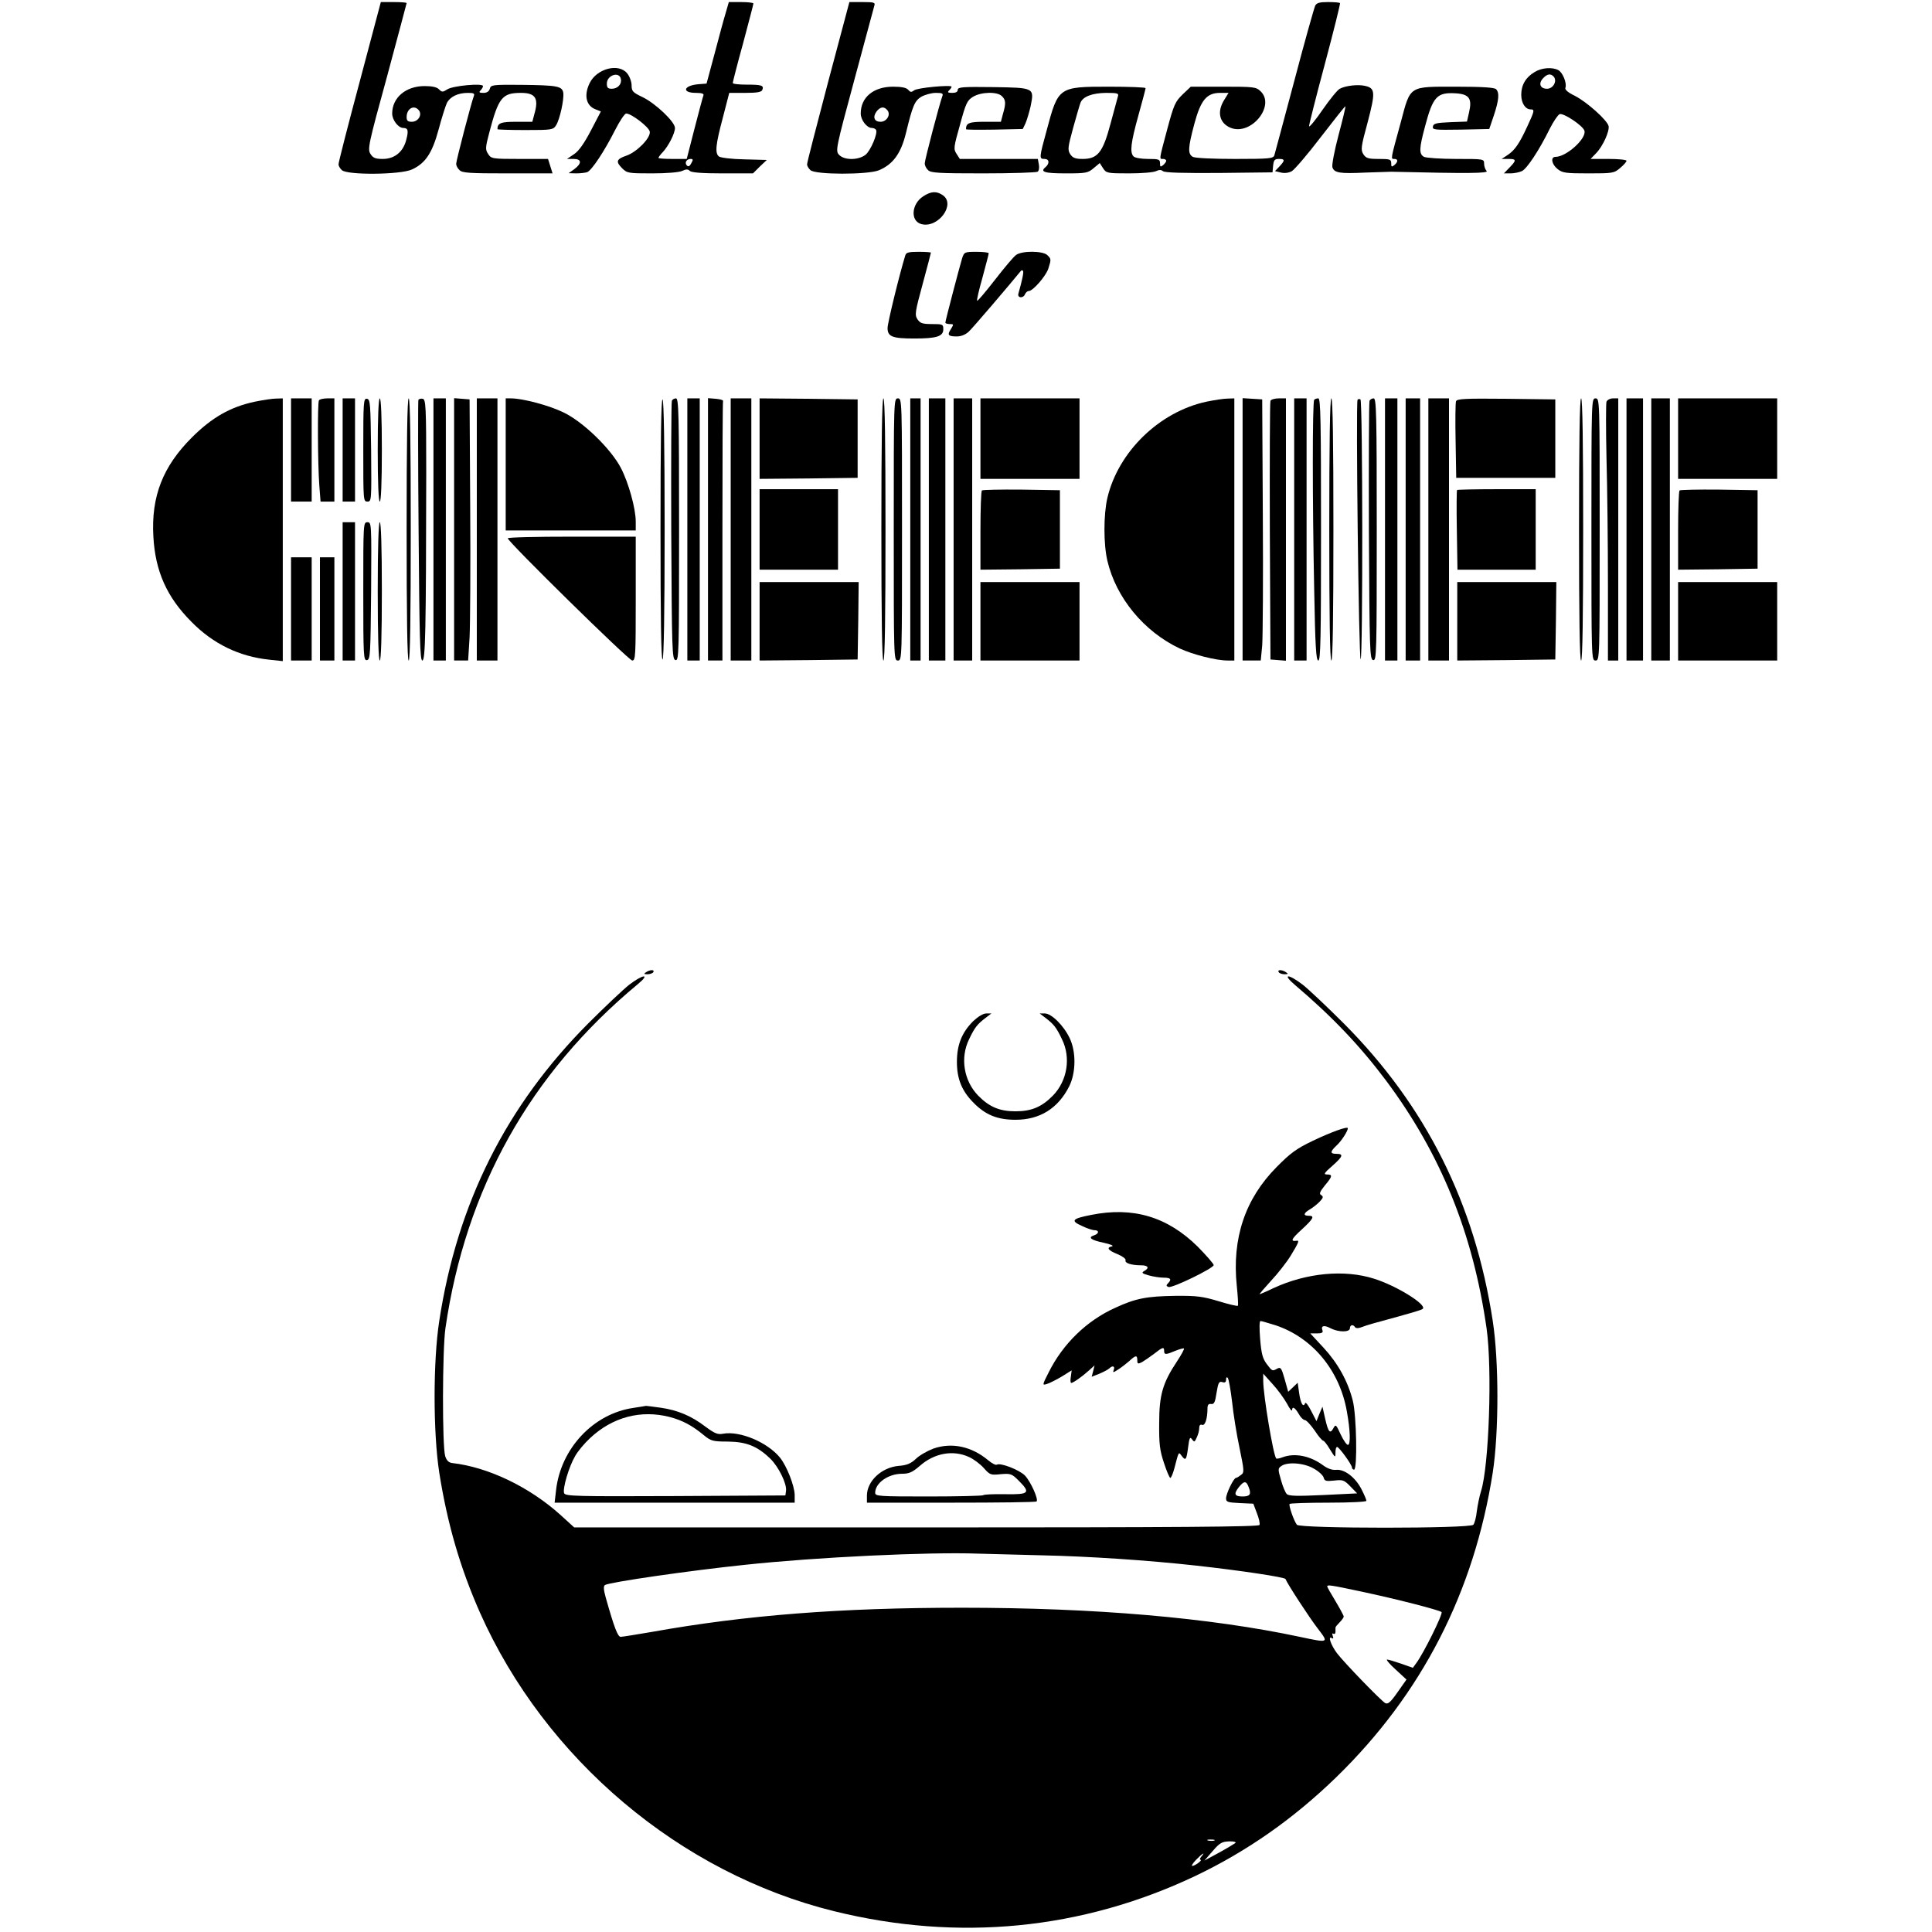 <?xml version="1.0" standalone="no"?>
<!DOCTYPE svg PUBLIC "-//W3C//DTD SVG 20010904//EN"
 "http://www.w3.org/TR/2001/REC-SVG-20010904/DTD/svg10.dtd">
<svg version="1.0" xmlns="http://www.w3.org/2000/svg"
 width="936pt" height="936pt" viewBox="0 0 936 936"
 preserveAspectRatio="xMidYMid meet">
<g transform="translate(0,936) scale(0.1,-0.1)"
fill="#000000" stroke="none">
<path d="M1742 8962 c-57 -213 -103 -392 -102 -399 0 -6 7 -19 16 -27 24 -25
284 -23 340 3 65 30 98 79 129 194 15 56 33 113 40 128 16 31 54 49 102 49 29
0 34 -3 28 -17 -12 -32 -85 -311 -85 -327 0 -8 7 -22 16 -30 13 -14 49 -16
233 -16 l218 0 -11 35 -11 35 -137 0 c-134 0 -138 1 -153 24 -14 21 -14 30 5
102 45 172 63 194 154 194 70 0 87 -26 65 -102 l-10 -38 -78 0 c-75 0 -91 -6
-91 -36 0 -2 61 -4 135 -4 129 0 135 1 149 23 18 28 39 124 35 157 -5 33 -29
37 -207 39 -136 1 -144 0 -149 -19 -4 -13 -14 -20 -31 -20 -20 0 -23 3 -14 12
7 7 12 16 12 21 0 15 -146 2 -173 -16 -22 -14 -26 -14 -40 0 -10 11 -34 16
-70 16 -91 0 -157 -56 -157 -133 0 -32 30 -70 54 -70 23 0 26 -13 14 -58 -15
-58 -56 -92 -114 -92 -35 0 -47 5 -59 24 -15 23 -11 44 80 375 52 194 95 354
95 356 0 3 -28 5 -62 5 l-63 0 -103 -388z m287 -136 c18 -22 -3 -56 -34 -56
-19 0 -25 5 -25 23 0 41 36 61 59 33z"/>
<path d="M3516 9298 c-9 -29 -33 -118 -54 -198 l-39 -145 -39 -3 c-73 -6 -83
-42 -12 -42 28 0 39 -4 36 -12 -3 -7 -22 -79 -43 -160 l-38 -148 -69 0 c-37 0
-68 2 -68 5 0 3 9 16 21 28 28 30 59 91 59 117 0 30 -95 120 -158 150 -46 22
-52 28 -52 56 0 17 -9 43 -21 58 -41 52 -149 24 -183 -48 -28 -59 -16 -109 30
-126 l25 -10 -48 -92 c-33 -63 -59 -100 -82 -115 l-34 -23 32 0 c39 0 41 -21
4 -49 l-28 -20 37 -1 c20 0 44 3 53 6 22 9 83 101 134 202 23 45 47 82 55 82
25 0 111 -66 114 -88 5 -30 -63 -99 -113 -116 -49 -17 -53 -29 -21 -61 24 -24
30 -25 145 -25 71 0 131 5 146 12 19 9 28 9 37 0 8 -8 60 -12 159 -12 l147 0
33 33 34 32 -109 3 c-61 1 -116 8 -123 14 -20 16 -16 57 19 188 l31 120 78 0
c57 0 78 4 82 14 9 22 -2 26 -75 26 -37 0 -68 3 -68 8 0 4 22 91 50 192 27
102 50 188 50 193 0 4 -27 7 -60 7 l-59 0 -15 -52z m-508 -321 c5 -25 -16 -47
-44 -47 -19 0 -24 5 -24 25 0 41 61 61 68 22z m341 -408 c-7 -14 -14 -18 -21
-11 -13 13 -2 32 18 32 12 0 13 -4 3 -21z"/>
<path d="M4012 8963 c-56 -214 -103 -393 -102 -400 0 -6 7 -19 16 -27 22 -23
278 -23 332 -1 69 29 107 82 131 180 32 132 42 156 74 176 18 10 49 19 71 19
32 0 37 -3 31 -17 -13 -35 -85 -308 -85 -325 0 -9 7 -24 16 -32 13 -14 52 -16
267 -16 139 0 257 4 264 8 6 4 9 19 6 35 l-5 27 -189 0 -189 0 -16 25 c-15 23
-14 31 17 141 28 104 35 118 63 135 39 24 118 26 140 3 19 -18 20 -35 5 -86
l-10 -38 -78 0 c-76 0 -91 -6 -91 -36 0 -3 62 -3 137 -2 l138 3 13 27 c7 16
18 53 25 83 18 90 19 90 -182 93 -148 2 -171 0 -171 -13 0 -10 -9 -15 -27 -15
-21 0 -24 3 -15 12 7 7 12 14 12 18 0 10 -167 -5 -182 -18 -13 -10 -18 -9 -28
3 -9 10 -31 15 -73 15 -95 0 -157 -51 -157 -130 0 -32 30 -70 54 -70 8 0 17
-4 20 -9 10 -16 -26 -101 -51 -121 -35 -27 -103 -27 -128 0 -18 19 -16 30 74
363 51 188 94 350 97 360 5 15 -2 17 -58 17 l-63 0 -103 -387z m287 -137 c18
-21 -3 -56 -33 -56 -30 0 -39 22 -20 49 18 24 37 27 53 7z"/>
<path d="M6372 9333 c-5 -10 -51 -173 -101 -363 -51 -190 -94 -353 -97 -362
-5 -16 -23 -18 -190 -18 -109 0 -193 4 -205 10 -25 14 -24 43 7 159 31 116 60
151 125 151 l41 0 -21 -34 c-37 -59 -23 -114 33 -136 99 -37 216 109 143 178
-22 21 -33 22 -181 22 l-157 0 -39 -37 c-36 -35 -43 -49 -75 -169 -41 -153
-39 -144 -20 -144 8 0 15 -4 15 -9 0 -5 -7 -14 -15 -21 -13 -10 -15 -9 -15 9
0 19 -6 21 -58 21 -32 0 -63 5 -70 12 -19 19 -14 65 23 198 19 69 35 128 35
133 0 4 -80 7 -177 7 -245 0 -246 -1 -302 -211 -37 -135 -37 -139 -11 -139 24
0 26 -22 5 -40 -28 -23 -4 -30 100 -30 96 0 106 2 133 25 l30 25 16 -25 c16
-24 20 -25 127 -25 61 0 119 5 130 11 15 7 24 7 33 0 9 -8 97 -10 272 -9 l259
3 3 33 c3 26 7 32 28 32 30 0 30 -7 3 -36 l-22 -23 29 -7 c17 -4 37 -2 53 7
13 8 77 82 140 165 64 83 117 150 119 149 2 -2 -13 -64 -33 -139 -20 -75 -33
-145 -30 -156 9 -28 36 -32 161 -26 60 2 116 4 124 4 376 -9 474 -8 462 4 -6
6 -12 22 -12 35 0 23 -1 23 -136 23 -74 0 -144 5 -155 10 -25 14 -24 40 5 148
38 144 58 165 147 160 67 -4 82 -25 66 -93 l-10 -44 -81 -3 c-68 -3 -81 -6
-84 -21 -3 -16 7 -17 135 -15 l138 3 22 65 c25 75 28 111 11 128 -8 8 -66 12
-194 12 -230 0 -220 7 -267 -170 -51 -186 -50 -180 -32 -180 19 0 19 -14 0
-30 -13 -10 -15 -9 -15 9 0 19 -6 21 -60 21 -51 0 -62 3 -75 23 -13 21 -12 34
21 155 38 145 37 165 -13 176 -34 8 -95 1 -122 -14 -11 -5 -48 -51 -83 -101
-34 -50 -64 -86 -66 -81 -1 5 33 140 76 300 43 161 76 294 74 297 -3 3 -29 5
-58 5 -41 0 -55 -4 -62 -17z m-956 -440 c-3 -10 -19 -70 -36 -133 -37 -139
-62 -170 -135 -170 -35 0 -48 5 -60 23 -13 21 -12 32 14 127 16 58 32 113 36
123 12 29 56 46 123 47 56 0 63 -2 58 -17z"/>
<path d="M7435 9011 c-43 -25 -65 -63 -65 -110 0 -41 20 -71 46 -71 20 0 18
-8 -16 -81 -38 -83 -61 -117 -96 -140 l-29 -19 33 0 c39 0 40 -6 5 -42 l-27
-28 32 0 c17 0 42 5 55 11 24 11 83 99 136 207 18 35 39 66 47 69 18 7 112
-55 120 -80 12 -37 -87 -127 -140 -127 -25 0 -19 -36 10 -59 24 -19 40 -21
150 -21 117 0 124 1 153 26 17 14 31 30 31 35 0 5 -39 9 -87 9 l-87 0 27 28
c33 34 66 108 60 132 -8 29 -104 115 -162 145 -35 17 -51 31 -47 40 8 21 -13
74 -34 85 -29 16 -82 12 -115 -9z m93 -23 c17 -22 -4 -58 -33 -58 -33 0 -43
25 -20 50 21 23 38 25 53 8z"/>
<path d="M4473 8409 c-58 -37 -64 -121 -8 -135 81 -20 166 96 103 140 -30 21
-57 20 -95 -5z"/>
<path d="M4386 8123 c-29 -94 -86 -328 -86 -352 0 -42 23 -51 129 -51 109 0
141 10 141 45 0 24 -3 25 -55 25 -46 0 -57 4 -70 23 -14 21 -12 35 25 171 22
81 40 150 40 152 0 2 -27 4 -59 4 -48 0 -61 -3 -65 -17z"/>
<path d="M4661 8108 c-13 -43 -81 -302 -81 -311 0 -4 10 -7 21 -7 20 0 20 -1
6 -24 -19 -29 -14 -36 29 -36 20 0 42 9 57 23 18 16 198 227 254 296 2 2 6 2
9 -1 5 -5 -4 -46 -22 -110 -7 -22 24 -25 32 -3 4 8 11 15 18 15 20 0 83 72 95
109 14 44 14 47 -5 65 -21 21 -122 22 -151 1 -12 -8 -58 -63 -103 -121 -45
-58 -84 -104 -86 -101 -3 2 9 53 26 113 16 60 30 112 30 117 0 4 -27 7 -59 7
-58 0 -60 -1 -70 -32z"/>
<path d="M1235 7414 c-118 -25 -208 -76 -306 -174 -140 -140 -197 -285 -186
-479 9 -168 65 -294 185 -414 105 -107 232 -168 377 -183 l65 -7 0 637 0 636
-32 -1 c-18 0 -64 -7 -103 -15z"/>
<path d="M1410 7180 l0 -250 50 0 50 0 0 250 0 250 -50 0 -50 0 0 -250z"/>
<path d="M1545 7420 c-7 -12 -6 -304 2 -412 l6 -78 33 0 34 0 0 250 0 250 -34
0 c-19 0 -38 -4 -41 -10z"/>
<path d="M1660 7180 l0 -250 30 0 30 0 0 250 0 250 -30 0 -30 0 0 -250z"/>
<path d="M1760 7181 c0 -245 0 -251 20 -251 20 0 20 5 18 247 -3 227 -4 248
-20 251 -17 3 -18 -14 -18 -247z"/>
<path d="M1830 7180 c0 -160 4 -250 10 -250 6 0 10 90 10 250 0 160 -4 250
-10 250 -6 0 -10 -90 -10 -250z"/>
<path d="M1970 6795 c0 -417 3 -635 10 -635 7 0 10 218 10 635 0 417 -3 635
-10 635 -7 0 -10 -218 -10 -635z"/>
<path d="M2027 7423 c-2 -4 -2 -290 1 -635 4 -523 7 -628 18 -628 15 0 18 136
19 905 0 327 -2 360 -17 363 -9 2 -18 -1 -21 -5z"/>
<path d="M2100 6795 l0 -635 30 0 30 0 0 635 0 635 -30 0 -30 0 0 -635z"/>
<path d="M2200 6796 l0 -636 34 0 34 0 7 113 c3 61 5 346 3 632 l-3 520 -37 3
-38 3 0 -635z"/>
<path d="M2310 6795 l0 -635 50 0 50 0 0 635 0 635 -50 0 -50 0 0 -635z"/>
<path d="M2450 7110 l0 -320 315 0 315 0 0 43 c0 64 -35 189 -72 260 -48 92
-182 223 -278 269 -70 34 -197 68 -255 68 l-25 0 0 -320z"/>
<path d="M3200 6795 c0 -422 3 -634 10 -630 6 4 10 225 10 630 0 405 -4 626
-10 630 -7 4 -10 -208 -10 -630z"/>
<path d="M3255 7418 c-3 -7 -4 -292 -3 -633 3 -581 4 -620 21 -623 16 -3 17
32 17 632 0 564 -2 636 -15 636 -9 0 -18 -6 -20 -12z"/>
<path d="M3330 6795 l0 -635 30 0 30 0 0 635 0 635 -30 0 -30 0 0 -635z"/>
<path d="M3430 6796 l0 -636 35 0 35 0 0 625 c0 344 1 628 3 633 1 4 -15 8
-35 10 l-38 3 0 -635z"/>
<path d="M3540 6795 l0 -635 50 0 50 0 0 635 0 635 -50 0 -50 0 0 -635z"/>
<path d="M3680 7235 l0 -195 238 2 237 3 0 190 0 190 -237 3 -238 2 0 -195z"/>
<path d="M4270 6795 c0 -417 3 -635 10 -635 7 0 10 218 10 635 0 417 -3 635
-10 635 -7 0 -10 -218 -10 -635z"/>
<path d="M4330 6795 c0 -628 0 -635 20 -635 20 0 20 7 20 635 0 628 0 635 -20
635 -20 0 -20 -7 -20 -635z"/>
<path d="M4410 6795 l0 -635 25 0 25 0 0 635 0 635 -25 0 -25 0 0 -635z"/>
<path d="M4500 6795 l0 -635 40 0 40 0 0 635 0 635 -40 0 -40 0 0 -635z"/>
<path d="M4620 6795 l0 -635 45 0 45 0 0 635 0 635 -45 0 -45 0 0 -635z"/>
<path d="M4750 7235 l0 -195 240 0 240 0 0 195 0 195 -240 0 -240 0 0 -195z"/>
<path d="M5845 7414 c-228 -49 -427 -242 -480 -466 -19 -81 -19 -225 0 -305
42 -179 177 -343 351 -425 63 -29 175 -58 232 -58 l32 0 0 635 0 635 -32 -1
c-18 0 -64 -7 -103 -15z"/>
<path d="M6020 6796 l0 -636 44 0 44 0 7 73 c3 39 5 324 3 632 l-3 560 -47 3
-48 3 0 -635z"/>
<path d="M6155 7418 c-3 -7 -4 -292 -3 -633 l3 -620 38 -3 37 -3 0 635 0 636
-35 0 c-20 0 -38 -6 -40 -12z"/>
<path d="M6270 6795 l0 -635 30 0 30 0 0 635 0 635 -30 0 -30 0 0 -635z"/>
<path d="M6367 7423 c-9 -8 -9 -490 0 -925 5 -272 9 -338 20 -338 11 0 13 111
13 635 0 522 -2 635 -13 635 -8 0 -17 -3 -20 -7z"/>
<path d="M6440 6795 c0 -417 3 -635 10 -635 7 0 10 218 10 635 0 417 -3 635
-10 635 -7 0 -10 -218 -10 -635z"/>
<path d="M6577 7423 c-9 -14 6 -1262 15 -1257 11 7 10 1251 -1 1259 -5 3 -12
2 -14 -2z"/>
<path d="M6635 7418 c-3 -7 -4 -292 -3 -633 3 -581 4 -620 21 -623 16 -3 17
32 17 632 0 564 -2 636 -15 636 -9 0 -18 -6 -20 -12z"/>
<path d="M6710 6795 l0 -635 30 0 30 0 0 635 0 635 -30 0 -30 0 0 -635z"/>
<path d="M6810 6795 l0 -635 35 0 35 0 0 635 0 635 -35 0 -35 0 0 -635z"/>
<path d="M6920 6795 l0 -635 50 0 50 0 0 635 0 635 -50 0 -50 0 0 -635z"/>
<path d="M7054 7416 c-3 -9 -4 -95 -2 -193 l3 -178 240 0 240 0 0 190 0 190
-238 3 c-202 2 -238 0 -243 -12z"/>
<path d="M7650 6795 c0 -417 3 -635 10 -635 7 0 10 218 10 635 0 417 -3 635
-10 635 -7 0 -10 -218 -10 -635z"/>
<path d="M7710 6795 c0 -628 0 -635 20 -635 20 0 20 7 20 635 0 628 0 635 -20
635 -20 0 -20 -7 -20 -635z"/>
<path d="M7783 7414 c-3 -9 -3 -132 0 -273 4 -141 7 -419 7 -618 l0 -363 25 0
25 0 0 635 0 635 -25 0 c-14 0 -28 -7 -32 -16z"/>
<path d="M7880 6795 l0 -635 40 0 40 0 0 635 0 635 -40 0 -40 0 0 -635z"/>
<path d="M8000 6795 l0 -635 45 0 45 0 0 635 0 635 -45 0 -45 0 0 -635z"/>
<path d="M8130 7235 l0 -195 240 0 240 0 0 195 0 195 -240 0 -240 0 0 -195z"/>
<path d="M3680 6795 l0 -195 190 0 190 0 0 195 0 195 -190 0 -190 0 0 -195z"/>
<path d="M4757 6984 c-4 -4 -7 -92 -7 -196 l0 -188 193 2 192 3 0 190 0 190
-186 3 c-102 1 -188 -1 -192 -4z"/>
<path d="M7059 6986 c-2 -2 -3 -90 -1 -195 l3 -191 189 0 190 0 0 195 0 195
-188 0 c-104 0 -191 -2 -193 -4z"/>
<path d="M8137 6984 c-4 -4 -7 -92 -7 -196 l0 -188 193 2 192 3 0 190 0 190
-186 3 c-102 1 -188 -1 -192 -4z"/>
<path d="M1660 6495 l0 -335 30 0 30 0 0 335 0 335 -30 0 -30 0 0 -335z"/>
<path d="M1760 6494 c0 -314 1 -335 18 -332 16 3 17 28 20 336 2 327 2 332
-18 332 -20 0 -20 -6 -20 -336z"/>
<path d="M1830 6495 c0 -217 4 -335 10 -335 6 0 10 118 10 335 0 217 -4 335
-10 335 -6 0 -10 -118 -10 -335z"/>
<path d="M2460 6752 c0 -16 586 -592 603 -592 16 0 17 21 17 300 l0 300 -310
0 c-170 0 -310 -3 -310 -8z"/>
<path d="M1410 6410 l0 -250 50 0 50 0 0 250 0 250 -50 0 -50 0 0 -250z"/>
<path d="M1550 6410 l0 -250 35 0 35 0 0 250 0 250 -35 0 -35 0 0 -250z"/>
<path d="M3680 6350 l0 -190 238 2 237 3 3 188 2 187 -240 0 -240 0 0 -190z"/>
<path d="M4750 6350 l0 -190 240 0 240 0 0 190 0 190 -240 0 -240 0 0 -190z"/>
<path d="M7060 6350 l0 -190 238 2 237 3 3 188 2 187 -240 0 -240 0 0 -190z"/>
<path d="M8130 6350 l0 -190 240 0 240 0 0 190 0 190 -240 0 -240 0 0 -190z"/>
<path d="M3130 4650 c-12 -8 -11 -10 7 -10 12 0 25 5 28 10 8 13 -15 13 -35 0z"/>
<path d="M6195 4650 c3 -5 16 -10 28 -10 18 0 19 2 7 10 -20 13 -43 13 -35 0z"/>
<path d="M3048 4589 c-29 -23 -119 -108 -199 -188 -397 -399 -634 -871 -721
-1441 -30 -195 -30 -538 0 -734 39 -247 101 -461 197 -678 316 -711 970 -1263
1715 -1447 603 -149 1201 -90 1750 170 252 120 477 278 684 479 414 403 667
895 758 1476 30 196 30 539 0 734 -87 570 -324 1042 -721 1441 -80 80 -170
165 -199 188 -72 55 -103 54 -37 -2 178 -151 315 -295 440 -462 265 -355 421
-739 487 -1200 28 -196 12 -668 -27 -790 -7 -22 -16 -65 -20 -95 -3 -30 -11
-60 -17 -67 -15 -19 -841 -19 -855 0 -15 20 -41 95 -35 101 3 3 88 6 189 6
103 0 183 4 183 9 0 5 -11 31 -25 58 -30 57 -82 96 -122 92 -19 -2 -41 6 -63
22 -62 46 -137 61 -196 39 -15 -6 -29 -8 -31 -6 -14 14 -63 308 -63 376 l0 35
45 -50 c25 -27 56 -70 70 -95 13 -25 24 -39 25 -32 0 21 14 13 32 -18 9 -17
23 -30 30 -30 7 0 28 -23 47 -50 18 -28 37 -50 42 -50 4 0 19 -19 33 -43 25
-40 26 -41 26 -14 0 15 3 27 8 27 10 -1 72 -86 72 -100 0 -5 5 -10 10 -10 17
0 12 263 -6 334 -24 95 -72 181 -142 257 l-64 69 32 0 c24 0 31 4 27 15 -9 22
8 27 39 10 39 -20 94 -20 94 0 0 17 16 20 25 5 3 -5 15 -6 28 -1 12 5 40 14
62 20 191 52 231 64 238 70 21 20 -127 112 -236 146 -144 46 -328 28 -486 -45
-35 -17 -66 -30 -68 -30 -3 0 22 29 54 64 33 35 77 91 97 124 37 61 42 73 29
71 -33 -5 -27 8 21 52 60 55 67 69 36 69 -28 0 -25 13 8 32 15 9 36 26 47 38
16 17 17 23 6 30 -11 6 -7 16 17 46 38 45 39 54 11 54 -18 0 -14 7 25 41 52
46 57 59 21 59 -32 0 -32 10 1 41 23 21 54 69 54 83 0 11 -82 -19 -170 -61
-79 -38 -108 -59 -175 -127 -153 -154 -217 -346 -193 -576 5 -50 8 -94 5 -96
-2 -3 -44 7 -93 22 -77 23 -105 27 -209 26 -139 -2 -193 -12 -292 -58 -138
-62 -253 -174 -322 -312 -32 -63 -32 -64 -9 -57 13 4 45 20 72 36 l48 30 -4
-31 c-3 -16 -2 -30 2 -30 9 0 52 30 84 59 l29 26 -7 -28 -7 -27 38 15 c21 9
42 20 48 26 15 15 28 10 21 -7 -6 -15 -3 -15 21 1 16 10 39 28 54 41 31 29 39
30 39 4 0 -18 3 -19 23 -9 12 7 38 25 58 40 42 33 49 35 49 14 0 -19 8 -19 55
1 20 8 39 13 41 11 3 -2 -13 -31 -34 -63 -69 -104 -86 -162 -86 -299 -1 -101
3 -132 23 -192 13 -40 27 -73 31 -73 4 0 13 21 20 48 21 81 20 79 34 60 20
-27 24 -22 32 39 6 47 9 54 19 40 11 -15 13 -14 23 9 7 14 12 34 12 46 0 13 5
18 14 15 14 -6 26 30 26 80 0 17 5 23 18 21 14 -2 19 8 26 55 8 49 12 56 28
51 13 -4 18 0 18 12 0 11 3 14 8 9 5 -6 14 -57 21 -115 6 -58 22 -159 36 -224
23 -112 24 -120 7 -132 -9 -7 -20 -14 -24 -14 -11 0 -48 -76 -48 -99 0 -18 8
-20 66 -23 l66 -3 17 -45 c10 -25 16 -51 13 -58 -3 -9 -370 -12 -1662 -12
l-1658 0 -67 61 c-150 135 -349 231 -524 251 -17 2 -27 12 -34 33 -15 47 -14
516 1 620 98 676 410 1234 932 1667 63 52 26 49 -42 -3z m3133 -1650 c178 -60
309 -218 344 -416 17 -94 19 -163 5 -163 -6 0 -22 23 -35 51 -22 48 -24 50
-35 30 -16 -30 -25 -20 -40 46 l-13 58 -15 -35 -14 -35 -26 50 c-14 28 -27 44
-29 37 -9 -24 -22 -1 -29 49 l-7 50 -23 -22 -23 -22 -17 61 c-15 53 -19 60
-35 52 -25 -14 -25 -14 -53 23 -19 26 -25 49 -31 120 -4 52 -4 87 2 87 5 0 38
-10 74 -21z m184 -694 c24 -13 45 -33 48 -44 4 -16 11 -18 50 -14 42 5 49 3
79 -28 l33 -34 -164 -8 c-129 -6 -167 -5 -177 5 -7 7 -20 38 -28 68 -15 51
-15 56 1 67 29 22 111 16 158 -12z m-315 -91 c13 -33 6 -44 -30 -44 -39 0 -44
12 -19 44 26 33 37 33 49 0z m-1005 -329 c231 -5 516 -24 751 -50 216 -24 429
-56 432 -65 8 -22 118 -191 158 -242 52 -68 52 -68 -89 -38 -437 93 -993 141
-1637 141 -590 0 -1048 -36 -1501 -117 -76 -13 -144 -24 -152 -24 -14 0 -31
44 -72 189 -11 39 -12 57 -4 62 23 14 410 70 679 98 345 37 891 63 1130 54 47
-1 184 -5 305 -8z m1547 -175 c179 -38 380 -90 392 -100 8 -8 -88 -202 -123
-248 l-16 -22 -57 20 c-32 11 -62 20 -68 20 -6 0 12 -22 41 -48 l53 -49 -43
-61 c-34 -49 -47 -60 -60 -53 -21 12 -198 195 -234 242 -29 39 -45 85 -25 73
8 -5 9 -1 5 10 -4 10 -3 15 3 11 6 -3 10 1 10 9 0 9 0 18 0 21 0 3 9 14 20 25
11 11 20 24 20 28 0 5 -18 38 -40 75 -22 36 -40 68 -40 71 0 9 12 8 162 -24z
m-709 -1207 c-7 -2 -21 -2 -30 0 -10 3 -4 5 12 5 17 0 24 -2 18 -5z m102 -12
c-6 -4 -41 -26 -80 -47 l-70 -38 40 46 c34 40 46 46 80 47 22 1 35 -3 30 -8z
m-165 -66 c-7 -8 -9 -15 -4 -15 12 -1 -27 -30 -40 -30 -5 0 3 14 19 30 30 31
47 41 25 15z"/>
<path d="M4715 4413 c-55 -55 -79 -114 -79 -198 0 -82 24 -141 81 -198 58 -59
116 -82 203 -82 118 0 206 55 260 162 33 66 34 168 2 234 -29 61 -88 119 -120
119 l-25 0 29 -22 c40 -31 52 -46 79 -103 44 -89 26 -201 -44 -273 -54 -55
-104 -76 -181 -76 -77 0 -127 21 -181 76 -70 72 -88 184 -44 273 27 57 39 72
79 103 l29 22 -25 0 c-15 0 -39 -15 -63 -37z"/>
<path d="M5286 3474 c-92 -18 -101 -28 -45 -53 24 -12 52 -21 62 -21 23 0 22
-17 -3 -25 -31 -10 -15 -23 48 -36 31 -7 49 -14 40 -17 -29 -6 -21 -19 26 -38
24 -10 42 -23 39 -30 -5 -13 28 -24 75 -24 35 0 42 -13 15 -28 -14 -8 -10 -12
23 -21 21 -6 54 -11 72 -11 34 0 40 -8 20 -28 -9 -9 -8 -13 3 -17 18 -7 219
91 219 106 0 6 -35 46 -77 89 -147 145 -313 195 -517 154z"/>
<path d="M3068 2539 c-193 -28 -351 -196 -374 -398 l-7 -61 582 0 581 0 0 38
c-1 44 -38 139 -71 180 -60 74 -194 131 -276 116 -26 -5 -40 1 -85 34 -68 52
-134 80 -217 92 -36 5 -68 9 -71 9 -3 -1 -31 -5 -62 -10z m177 -44 c63 -17
108 -41 166 -89 33 -27 43 -30 115 -30 90 -1 143 -22 206 -83 40 -39 81 -122
76 -156 l-3 -22 -533 -3 c-480 -2 -533 -1 -539 14 -8 22 23 128 53 179 13 24
46 63 73 88 109 102 246 138 386 102z"/>
<path d="M4522 2342 c-29 -11 -68 -33 -85 -50 -25 -23 -44 -31 -85 -34 -82 -8
-152 -74 -152 -144 l0 -34 408 0 c225 0 411 2 414 6 10 10 -28 95 -56 125 -27
28 -120 64 -137 53 -5 -3 -23 6 -41 21 -81 68 -177 88 -266 57z m173 -41 c22
-10 54 -34 71 -53 30 -34 34 -35 82 -30 48 4 54 2 87 -31 60 -60 51 -68 -65
-66 -56 1 -104 -1 -107 -5 -4 -3 -123 -6 -265 -6 -241 0 -258 1 -258 18 0 47
63 92 130 92 34 0 50 7 86 38 70 62 161 79 239 43z"/>
</g>
</svg>
